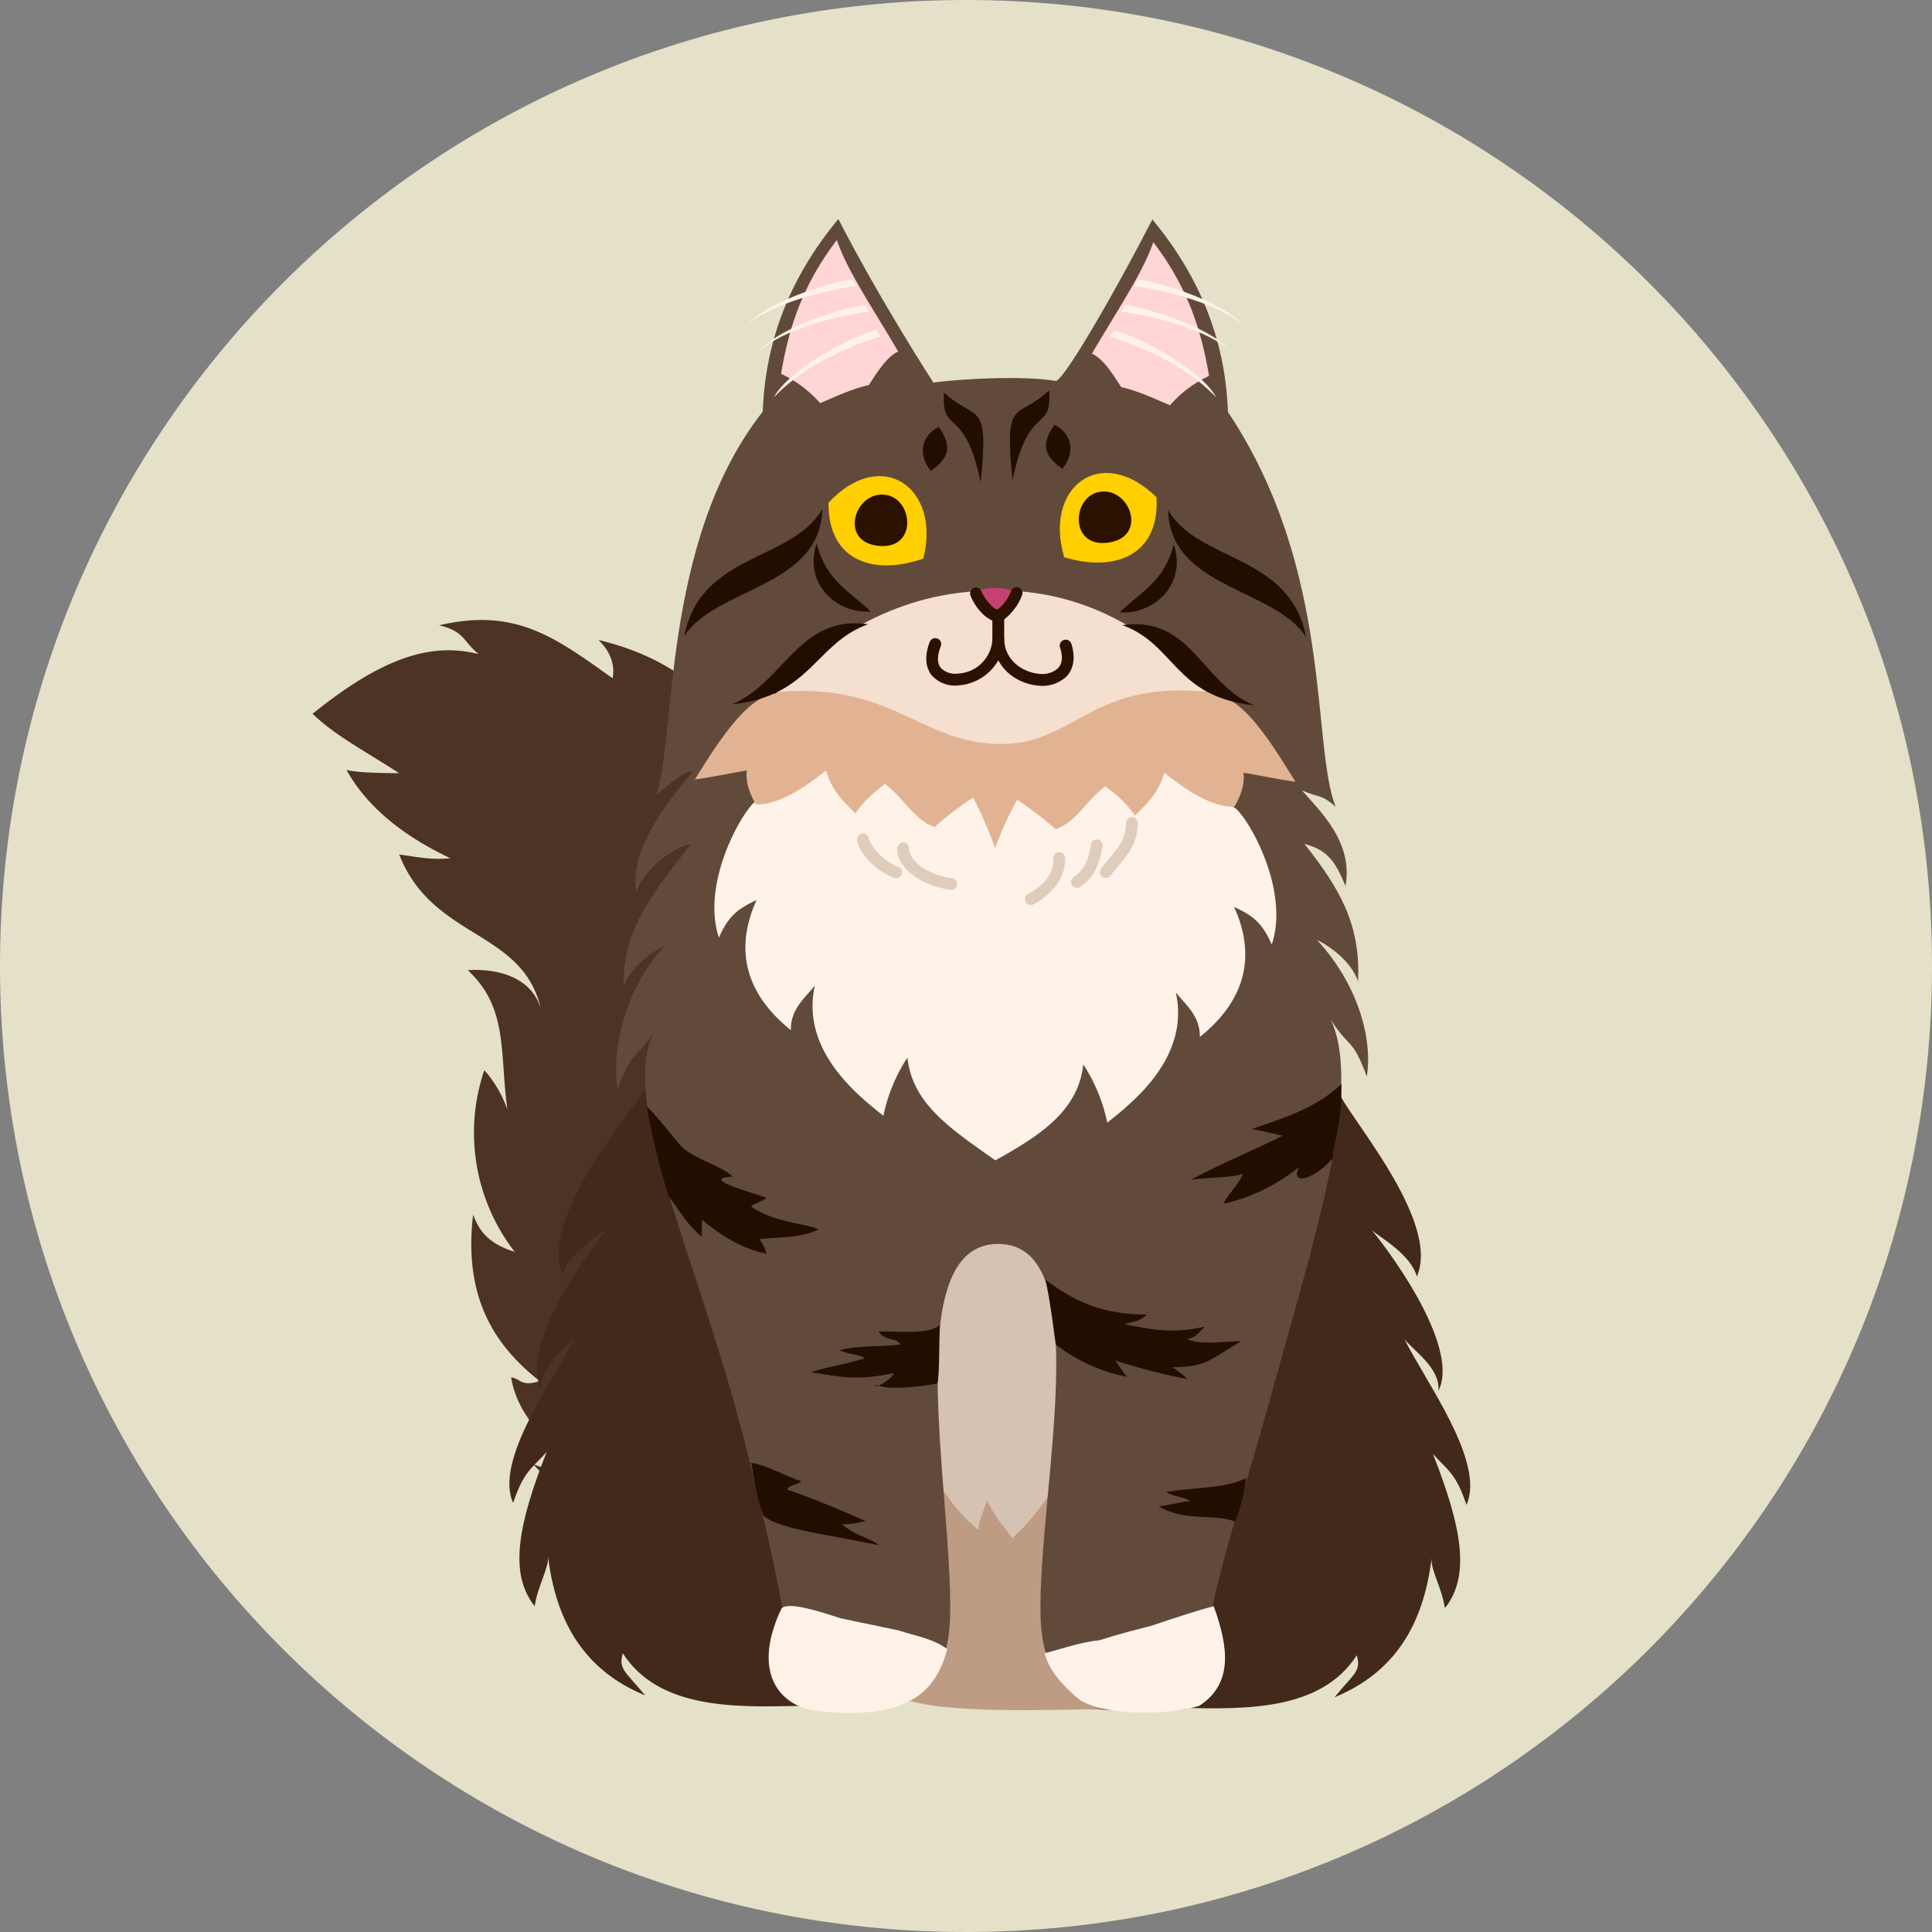 <svg xmlns="http://www.w3.org/2000/svg" width="492" height="492" viewBox="0 0 492 492">
  <rect x="0" y="0" width="492" height="492" fill="#808080" stroke="none"/>
  <g id="Group_57" data-name="Group 57" transform="translate(-1266 -369)">
    <g id="Group_63" data-name="Group 63">
      <path id="Path_302" data-name="Path 302" d="M246,0C381.862,0,492,110.138,492,246S381.862,492,246,492,0,381.862,0,246,110.138,0,246,0Z" transform="translate(1266 369)" fill="#e5e1c8"/>
      <g id="Group_74" data-name="Group 74" transform="translate(877.976 23.447)">
        <path id="Path_346" data-name="Path 346" d="M603.924,657.558C564,635.844,639.3,577.844,612.25,540.5c-1.053,6.605-5.749,8.07-9.038,12.259,12.965-24.215.591-65.136-20.716-77.177,1.995,4.048.637,7.525.873,11.26-8.257-20.393-21.164-33.27-42.956-38.46,3.61,3.421,4.182,7.223,3.6,9.741-14.464-10.255-24.529-18.077-44.172-13.476,6.69,1.6,5.987,4.1,10.094,7.335-11.785-2.956-24.054.467-42.311,15.2,5.627,5.428,12.7,9.1,22.067,15.13-4.418-.046-10.32-.085-13.427-.827,6.119,11.006,16.877,17.926,26.439,22.478-5.3.589-10.075-.657-13.011-.922,8.554,21.733,31.333,18.977,36.058,39.182-2.88-9.179-13.164-10.111-18.609-9.751,10.34,9.6,8.087,20.767,10.1,35.555a29.594,29.594,0,0,0-5.883-10.094,49.557,49.557,0,0,0,7.744,46.274c-7.632-2.4-9.238-6.187-10.6-9.437-2.557,21.582,5.939,33.672,16.962,42.338-4.912,1.54-4.713-.608-7.279-.942,1.778,10.987,11.462,19.712,21.023,21.984-5.294,1.946-11.756,1.834-15.425.085,9.846,11.014,23.626,20.432,38.413,17.03,21.128,4.189,48.972,10.2,41.72-17.707Zm0,0" transform="translate(0 60.144)" fill="#4c3323"/>
        <path id="Path_347" data-name="Path 347" d="M561.4,657.466c-15.909.333-35.153.779-44.286-13.41-1.16,4.068.589,4.535,5.693,10.722-15.369-6.311-22.706-18.551-24.748-35.47.294,3.014-2.576,7.394-3.394,12.746-6.576-8.221-4.3-20.633,3.061-39.27-3.859,4.287-5.844,4.915-8.544,12.982-4.9-10.863,10.311-31.2,15.777-42.177-2.367,2.966-9.124,7.328-8.649,13.126-5.219-10.445,10.226-32.628,16.867-40.8-2.535,2.024-9.931,6.292-11.347,11.71-6.472-14.532,19.264-43.5,20.31-46.255,42.661-19.208,127.967-19.264,177.07-.856.761,4.725,26.563,33.083,20.091,47.6-1.416-5.408-8.81-9.676-11.347-11.7,6.644,8.172,22.086,30.356,16.87,40.79.474-5.8-6.282-10.16-8.649-13.116,5.464,10.968,20.67,31.314,15.775,42.177-2.7-8.068-4.683-8.7-8.542-12.992,7.355,18.636,9.637,31.059,3.058,39.28-.818-5.36-3.686-9.742-3.391-12.753-2.044,16.926-9.381,29.166-24.748,35.467,5.1-6.177,6.851-6.644,5.693-10.712-9.133,14.189-28.378,13.734-44.286,13.41-13.05,1.72-27.361-.2-33.937-.647-7.063,1.55-20.055,1.321-34.253-1.416-11.792,2.956-21.393,2.112-30.144,1.559Zm0,0" transform="translate(29.516 122.523)" fill="#42291a"/>
        <path id="Path_348" data-name="Path 348" d="M529.906,526.276c-2.063,25-7.367,57.9,3.411,79.452,9.8,4,36.912,2.9,54.9,2.6,5.532-28.093,5.009-55.225,1.664-83.576-20.66-4.846-38.443-3.885-59.976,1.521Zm0,0" transform="translate(84.751 172.362)" fill="#be9b83"/>
        <path id="Path_349" data-name="Path 349" d="M528.658,508.753c-1.426,30.45,2.413,64.2,21.478,79.449.153-2.6,1.426-5.007,2.148-7.515,2.044,4.464,4.922,7.394,6.442,9.664,19.437-17.449,28.256-54.865,23.616-82.671-16.8-4-38.623-6.464-53.685,1.073Zm0,0" transform="translate(87.071 146.939)" fill="#d5c2b2"/>
        <path id="Path_350" data-name="Path 350" d="M584.46,756.648c-.389,21.356-12.449,26.3-34.136,24.264-14.094-1.321-12.479-16.507-8.656-26.249-2.007-11.148-6.778-32.312-11.795-50.4-12.393-44.685-29.005-78.128-21-95.786-4.856,7.583-5.265,4.1-9.1,14.369-1.54-9.6,1.577-25.212,12.011-36.5-3.372,1.625-8.705,5.484-10.445,10.513-.684-14.3,8.041-24.872,17.184-36.389-4.116.749-11.272,5.481-14,12.172-1.976-11.252,9.732-25.147,14.417-30.533-1.749-.7-5.389,2.869-9.381,5.854,5.2-13.247,1.1-64.433,27.181-97.575.608-16.743,6.141-33.28,19.254-49.057,10.853,21.1,23.884,41.143,24.205,41.664,6.265-.949,22.9-1.852,31.134-.445,1.606.455,13.763-20.016,24.624-41.124,13.106,15.777,18.648,32.314,19.256,49.057,26.923,40.3,21.2,85.086,27.426,100.521-3.516-3.09-3.489-2.09-8.554-4.134,4.686,5.389,13.05,13.1,11.072,24.356-2.727-6.691-4.846-9.255-10.474-10.766,9.143,11.517,14.342,20.68,13.658,34.983-1.74-5.029-7.073-8.888-10.444-10.513,10.435,11.291,14.215,25.176,12.678,34.764-3.849-10.262-4.258-6.785-9.114-14.359,8.012,17.648-3.849,54.342-16.242,99.027-5.019,18.086-11.89,39.25-13.894,50.4,3.82,9.741,5.435,24.928-8.659,26.249-21.687,2.034-34.8-2.907-35.192-24.264-.569-31.638,14.666-94.361-10.749-94.417s-11.688,62.684-12.259,94.322Zm0,0" transform="translate(45.523 0)" fill="#624a3b"/>
        <path id="Path_351" data-name="Path 351" d="M546.96,449.37c-5.314-17.716,9.265-29.168,23.5-15.284.847,15.121-11.024,19.113-23.5,15.284Zm0,0" transform="translate(112.078 38.09)" fill="#ffcf00"/>
        <path id="Path_352" data-name="Path 352" d="M552.53,430.082c-6.625,1.776-6.89,14.578,3.306,12.7,9.827-1.8,4.61-14.817-3.306-12.7Zm0,0" transform="translate(114.918 40.871)" fill="#2b1100"/>
        <path id="Path_353" data-name="Path 353" d="M545.764,449.229c4.562-17.923-10.5-28.747-24.13-14.255-.19,15.14,11.831,18.617,24.13,14.255Zm0,0" transform="translate(77.388 38.563)" fill="#ffcf00"/>
        <path id="Path_354" data-name="Path 354" d="M532.736,430.335c6.7,1.482,7.515,14.264-2.756,12.839-9.895-1.38-5.245-14.607,2.756-12.839Zm0,0" transform="translate(81.312 41.331)" fill="#2b1100"/>
        <path id="Path_355" data-name="Path 355" d="M533.758,419.481c-.761,11.167,5.216,2.907,9.35,22.923,2.158-21.67-1.034-15.121-9.35-22.923Zm0,0" transform="translate(94.668 26.012)" fill="#220e01"/>
        <path id="Path_356" data-name="Path 356" d="M535.554,423.09c4.019,5.608,1.9,8.381-2,11.2-3.46-4.211-2.387-9.038,2-11.2Zm0,0" transform="translate(91.522 31.183)" fill="#220e01"/>
        <path id="Path_357" data-name="Path 357" d="M550.621,419.262c.749,11.167-5.219,2.9-9.352,22.913-2.158-21.658,1.027-15.111,9.352-22.913Zm0,0" transform="translate(104.587 25.698)" fill="#220e01"/>
        <path id="Path_358" data-name="Path 358" d="M546.548,422.871c-4.019,5.6-1.89,8.384,2.014,11.2,3.46-4.211,2.387-9.048-2.014-11.2Zm0,0" transform="translate(109.998 30.869)" fill="#220e01"/>
        <path id="Path_359" data-name="Path 359" d="M541.694,431.676c-7.649,13.41-31.02,11.118-35.163,32.38,8.051-12.459,34.659-12.328,35.163-32.38Zm0,0" transform="translate(55.749 43.486)" fill="#220e01"/>
        <path id="Path_360" data-name="Path 360" d="M520.842,435.278c2.479,9.712,8.486,12.172,13.761,17.351-8.895.608-17.135-7.27-13.761-17.351Zm0,0" transform="translate(75.148 48.647)" fill="#220e01"/>
        <path id="Path_361" data-name="Path 361" d="M557.168,431.77c7.649,13.408,31.02,11.109,35.153,32.368-8.048-12.459-34.659-12.325-35.153-32.368Zm0,0" transform="translate(128.308 43.621)" fill="#220e01"/>
        <path id="Path_362" data-name="Path 362" d="M565.878,435.367c-2.491,9.724-8.5,12.184-13.773,17.354,8.9.608,17.145-7.26,13.773-17.354Zm0,0" transform="translate(121.053 48.775)" fill="#220e01"/>
        <path id="Path_363" data-name="Path 363" d="M520.441,471.14c-2.859,1.426-14.415,20.463-9.6,34.907,2.708-6.253,5.579-7.593,9.6-9.6-6.481,14.255-1.243,25.193,8.724,33.158-.151-5.323,3.718-8.364,6.1-11.337-3.669,16.583,11.024,28.005,17.459,33.156a42.845,42.845,0,0,1,6.112-14.833c1.3,11.936,11.233,18.237,22.39,26.173,11.167-6.2,21.1-12.488,22.4-24.424a43.038,43.038,0,0,1,6.112,14.824c6.433-5.141,21.125-16.563,17.446-33.158,2.387,2.985,6.255,6.017,6.112,11.347,9.96-7.973,15.206-18.9,8.724-33.156,4.012,2,6.89,3.345,9.6,9.6,4.82-14.447-6.737-33.482-9.6-34.907-27.057-20.291-89.514-24.091-121.58-1.749Zm0,0" transform="translate(60.266 78.283)" fill="#fff3e9"/>
        <path id="Path_364" data-name="Path 364" d="M640.216,457.049c7.09.637,14.2,12.1,20.366,22.069-4.637-.647-8.62-1.54-13.247-2.311.616,4.078-2.139,8.316-2.311,8.649-6.024.219-13.057-4.807-17.855-8.649-1.436,5.362-5.019,8.479-7.491,10.948-2.328-3.525-4.9-5.426-7.489-7.489-4.827,3.535-7.449,9.211-12.668,10.948a86.314,86.314,0,0,0-9.8-7.489,77.027,77.027,0,0,0-5.618,12.384,100.071,100.071,0,0,0-5.615-12.963,88.394,88.394,0,0,0-9.79,7.489c-5.216-1.74-7.839-7.413-12.678-10.948-2.574,2.073-5.151,3.963-7.489,7.489-2.469-2.469-6.043-5.579-7.489-10.938-4.79,3.829-11.831,8.858-17.858,8.639-.161-.333-2.917-4.572-2.3-8.639-4.627.771-8.62,1.654-13.247,2.3,6.167-9.958,13.466-21.239,20.556-21.877,14.323-11.965,102.107-13.77,112.019.389Zm0,0" transform="translate(57.34 65.516)" fill="#e2b392"/>
        <path id="Path_365" data-name="Path 365" d="M625.831,465.976c-19.948-23.312-41.939-25.83-52.867-25.765s-33.112,1.435-57.089,25.908c29.842-2.786,36.788,12.479,56.709,13.172s23.4-16.1,53.247-13.315Zm0,0" transform="translate(69.138 55.715)" fill="#f5dfcf"/>
        <path id="Path_366" data-name="Path 366" d="M539.978,442.228a1.554,1.554,0,0,0-1.2,1.5v6.141a1.507,1.507,0,1,0,3.014,0v-6.141a1.573,1.573,0,0,0-1.817-1.5Zm0,0" transform="translate(101.961 58.565)" fill="#2b1100"/>
        <path id="Path_367" data-name="Path 367" d="M549.95,444.769a1.58,1.58,0,0,0-1.255,1.445.534.534,0,0,1,0,.124,9.234,9.234,0,0,1-8.7,8.522,5.211,5.211,0,0,1-4.382-1.377c-.827-1-1.177-2.671-.066-5.579a1.508,1.508,0,1,0-2.822-1.063c-1.35,3.535-1.066,6.547.569,8.515a8.013,8.013,0,0,0,6.89,2.508,12.762,12.762,0,0,0,10.026-6.386,11.741,11.741,0,0,0,2.5,3.192,13.358,13.358,0,0,0,7.649,3.26,8.956,8.956,0,0,0,7.2-2.319c1.8-1.864,2.358-4.846,1.246-8.335a1.515,1.515,0,0,0-2.881.941c.893,2.793.4,4.323-.56,5.323a5.985,5.985,0,0,1-4.761,1.377,10.547,10.547,0,0,1-5.951-2.5,8.431,8.431,0,0,1-2.944-6.082v-.124a1.58,1.58,0,0,0-1.759-1.445Zm0,0" transform="translate(92.047 62.221)" fill="#2b1100"/>
        <path id="Path_368" data-name="Path 368" d="M552.375,443.979c17.619-2.489,20.167,14.817,33.567,20.415-20.281-2.139-20.081-15.6-33.567-20.415Zm0,0" transform="translate(121.44 60.767)" fill="#220e01"/>
        <path id="Path_369" data-name="Path 369" d="M546.229,443.884C528.6,441.4,524.9,458.71,511.5,464.309c20.281-2.139,21.24-15.595,34.725-20.424Zm0,0" transform="translate(62.875 60.634)" fill="#220e01"/>
        <path id="Path_370" data-name="Path 370" d="M530.146,466.579a1.533,1.533,0,0,0-1.253,1.253c-.4,1.995.664,4.1,2.822,6.141s5.52,3.876,10.454,4.693a1.505,1.505,0,1,0,.5-2.946c-4.438-.74-7.243-2.375-8.895-3.944a5.887,5.887,0,0,1-1.939-3.382,1.582,1.582,0,0,0-1.693-1.815Zm0,0" transform="translate(87.673 93.48)" fill="#e0ccbb"/>
        <path id="Path_371" data-name="Path 371" d="M550.6,467.626a1.549,1.549,0,0,0-1.131,1.557c.075,2.491-.827,6-6.452,9.087a1.5,1.5,0,1,0,1.443,2.632c6.406-3.525,8.126-8.4,8.021-11.841a1.573,1.573,0,0,0-1.881-1.435Zm0,0" transform="translate(106.81 94.941)" fill="#e0ccbb"/>
        <path id="Path_372" data-name="Path 372" d="M553.365,466.271a1.536,1.536,0,0,0-1.255,1.255c-.73,4.143-1.6,6.423-4.447,8.323a1.514,1.514,0,1,0,1.693,2.511c3.61-2.413,4.922-5.863,5.7-10.274a1.576,1.576,0,0,0-1.691-1.815Zm0,0" transform="translate(113.759 93.036)" fill="#e0ccbb"/>
        <path id="Path_373" data-name="Path 373" d="M525.836,465.661a1.564,1.564,0,0,0-1.187,1.871c1.017,3.878,4.791,7.508,9.209,9.342a1.508,1.508,0,1,0,1.131-2.766c-3.6-1.482-6.766-4.932-7.394-7.326a1.565,1.565,0,0,0-1.759-1.122Zm0,0" transform="translate(81.643 92.145)" fill="#e0ccbb"/>
        <path id="Path_374" data-name="Path 374" d="M557.987,463.948a1.557,1.557,0,0,0-1.311,1.567c.037,4.8-3.231,7.469-6.265,11.405a1.5,1.5,0,1,0,2.377,1.815c2.776-3.584,6.946-7.119,6.89-13.276a1.574,1.574,0,0,0-1.691-1.511Zm0,0" transform="translate(118.09 89.715)" fill="#e0ccbb"/>
        <path id="Path_375" data-name="Path 375" d="M547.453,441.027a11.443,11.443,0,0,1-5.134,6.642,21.843,21.843,0,0,1-5.311-6.832,14.283,14.283,0,0,1,10.445.19Zm0,0" transform="translate(99.42 55.328)" fill="#c54171"/>
        <path id="Path_376" data-name="Path 376" d="M537.621,439.939A1.567,1.567,0,0,0,536.555,442a13.622,13.622,0,0,0,2.881,4.45,9.221,9.221,0,0,0,1.881,1.5,3.562,3.562,0,0,0,2.318.628,3.633,3.633,0,0,0,1.939-.876,11.607,11.607,0,0,0,1.569-1.567,13.144,13.144,0,0,0,2.5-4.136,1.5,1.5,0,1,0-2.812-1,11.208,11.208,0,0,1-1.949,3.194,7.953,7.953,0,0,1-1.187,1.122c-.324.255-.6.341-.372.314.143-.01-.095-.039-.436-.248a6.635,6.635,0,0,1-1.255-1.063,11.422,11.422,0,0,1-2.319-3.45,1.545,1.545,0,0,0-1.691-.932Zm0,0" transform="translate(98.618 55.219)" fill="#2b1100"/>
        <path id="Path_377" data-name="Path 377" d="M524.479,512.109c-8.535.38,3.953,3.744,8.656,5.389-1.367,1.177-3.676,1.538-3.895,2.289,6.605,4.287,13.78,4.114,17.1,5.768-4.591,2.387-11.785,1.949-15.052,2.491a10.621,10.621,0,0,1,1.834,3.705c-7.386-1.5-12.766-5.693-16.49-8.668v4.335c-3.934-3.156-5.863-7.053-8.467-10.313a187.218,187.218,0,0,1-5.559-22.9c3.705,3.659,7.27,8.668,9.189,10.588,3.525,3.031,10.007,4.637,12.688,7.318Zm0,0" transform="translate(50.119 133.082)" fill="#220e01"/>
        <path id="Path_378" data-name="Path 378" d="M552.611,517.094c-3.26,2.662-10.719,1.445-15.653,1.645,1.808,2.632,4.934,1.54,5.533,3.326-4.552.654-10.425.124-15.444,1.435,2.518,1.226,5.313,1.036,6.367,2.08-4.562,1.511-9.369,2.1-13.607,3.508,7.934,1.311,11.537,2.243,21.05.255-.143,1.455-5.683,4.457-4.447,3.012,2.832,1.3,10.065.637,15.6-.37.533-3.28.323-8.715.6-14.892Zm0,0" transform="translate(74.77 165.883)" fill="#220e01"/>
        <path id="Path_379" data-name="Path 379" d="M516.661,544.949c3.423,3.413,16.661,4.849,29.482,7.6-2.511-2-5.922-2.338-9.486-5.379a21.76,21.76,0,0,0,5.978-.834c-11.308-4.99-15.755-6.5-20.013-8.021.958-1.292,2.479-1.046,3.715-2.073-4.238-1.377-8.63-4.039-12.8-4.732,1.122,5.854,1.474,9.1,3.126,13.437Zm0,0" transform="translate(65.785 186.543)" fill="#220e01"/>
        <path id="Path_380" data-name="Path 380" d="M575.084,503.348c4.457.808,6.148,1.416,7.878,1.674-6.53,3.316-16.5,7.489-23.407,11.233,6.622-.769,10.036-.494,13.3-1.491-1.513,3.25-4.5,5.949-4.9,7.613a46.883,46.883,0,0,0,19.111-9.323c-2.338,5.141,4.372,2.744,8.659-2.263.1-3.516,2.472-9.627,2.148-18.931-6.654,6.547-16.442,9.189-22.789,11.488Zm0,0" transform="translate(131.728 129.725)" fill="#220e01"/>
        <path id="Path_381" data-name="Path 381" d="M544.336,512.348c7.793,5.824,14.807,8.866,25.745,8.866-1.615,1.978-4.163,1.854-5.569,2.482,6.406,1.255,11.946,2.537,20.422.618-1.8,1.8-2.479,2.871-4.533,3.078,2.881,1.723,9.048.637,13.819.637-7.878,4.477-8.62,6.615-17.6,6.615a27.857,27.857,0,0,1,3.917,3.022,157.108,157.108,0,0,1-19.6-5.095c.827-1.024,2.063,2.024,4.134,4.5a42.8,42.8,0,0,1-18.094-8.192c-.771-5.219-1.387-10.863-2.642-16.527Zm0,0" transform="translate(109.921 159.083)" fill="#220e01"/>
        <path id="Path_382" data-name="Path 382" d="M556.191,540.345c3.09-.474,6.4-1.246,8.031-1.436-1.654-1.036-4.591-1.148-6.177-2.28,9.666-1.389,14.892-.893,20.415-3.508a50.179,50.179,0,0,1-2.786,11.063c-5.369-2.08-12.583.114-19.483-3.839Zm0,0" transform="translate(126.908 188.849)" fill="#220e01"/>
        <path id="Path_383" data-name="Path 383" d="M518.626,547.176c1.474-1.842,9.094.487,15,2.452l14.855,3.1c4.189,1.416,8.552,1.976,12.374,4.742-2.472,9.389-7.576,13.152-14.238,15.062-7.992,2.015-16.062,1.131-21.726.19-9.608-3.153-12.42-12.7-6.262-25.546Zm0,0" transform="translate(68.402 208.027)" fill="#fff3e9"/>
        <path id="Path_384" data-name="Path 384" d="M571.477,551.5c-4.705,1.234-6.749,1.662-13.286,3.705-5.209.465-11.71,2.9-13.953,3.27,1.265,4.552,4.552,8.352,9.068,11.965,7.459,4.562,24.565,3.4,30.353,1.443,8.459-5.53,7.613-14.493,3.669-25.353-4.732,1.207-10.53,3.2-15.85,4.97Zm0,0" transform="translate(109.78 208.06)" fill="#fff3e9"/>
        <path id="Path_385" data-name="Path 385" d="M556.661,440.662c-1.615-2.423-4.372-7.194-7.462-8.515,6.292-10.768,13.087-20.775,15.624-28.4,8.744,11.442,12.25,22.363,14.2,34.071a30.177,30.177,0,0,0-9.941,7.462c-3.725-1.55-7.812-3.555-12.42-4.62Zm0,0" transform="translate(116.889 3.47)" fill="#ffd5d5"/>
        <path id="Path_386" data-name="Path 386" d="M539.025,440.443c1.618-2.423,4.372-7.194,7.462-8.515-6.292-10.766-13.087-20.775-15.624-28.4-8.744,11.444-12.25,22.363-14.2,34.071a30.18,30.18,0,0,1,9.941,7.462c3.725-1.55,7.812-3.555,12.42-4.62Zm0,0" transform="translate(70.269 3.157)" fill="#ffd5d5"/>
        <path id="Path_387" data-name="Path 387" d="M539.552,407.66c-2.545.192-20.383,4.686-26.439,11.644,7.184-6.491,24.205-9.647,27.828-9.951-.533-.523-.657-1.579-1.389-1.693Zm0,0" transform="translate(65.181 9.073)" fill="#fff3e9"/>
        <path id="Path_388" data-name="Path 388" d="M540.869,410.34c-2.547.18-20.376,4.676-26.438,11.632,7.194-6.491,24.215-9.647,27.825-9.951-.533-.511-.654-1.577-1.387-1.681Zm0,0" transform="translate(67.068 12.913)" fill="#fff3e9"/>
        <path id="Path_389" data-name="Path 389" d="M541.928,412.961c-7.44,1.939-22.636,10.549-26.01,17.1,8.031-8.525,20.327-13.43,27.236-15.529a5.012,5.012,0,0,1-1.226-1.569Zm0,0" transform="translate(69.2 16.669)" fill="#fff3e9"/>
        <path id="Path_390" data-name="Path 390" d="M554.955,407.664c2.547.19,20.385,4.686,26.438,11.642-7.194-6.491-24.215-9.644-27.828-9.948.533-.513.657-1.579,1.389-1.693Zm0,0" transform="translate(123.146 9.079)" fill="#fff3e9"/>
        <path id="Path_391" data-name="Path 391" d="M553.637,410.344c2.537.18,20.376,4.676,26.441,11.641-7.2-6.5-24.217-9.656-27.828-9.96.533-.513.657-1.577,1.387-1.681Zm0,0" transform="translate(121.261 12.919)" fill="#fff3e9"/>
        <path id="Path_392" data-name="Path 392" d="M552.23,412.965c7.44,1.939,22.636,10.549,26.01,17.1-8.031-8.522-20.327-13.427-27.236-15.527a5.013,5.013,0,0,0,1.226-1.569Zm0,0" transform="translate(119.475 16.675)" fill="#fff3e9"/>
      </g>
    </g>
  </g>
</svg>
